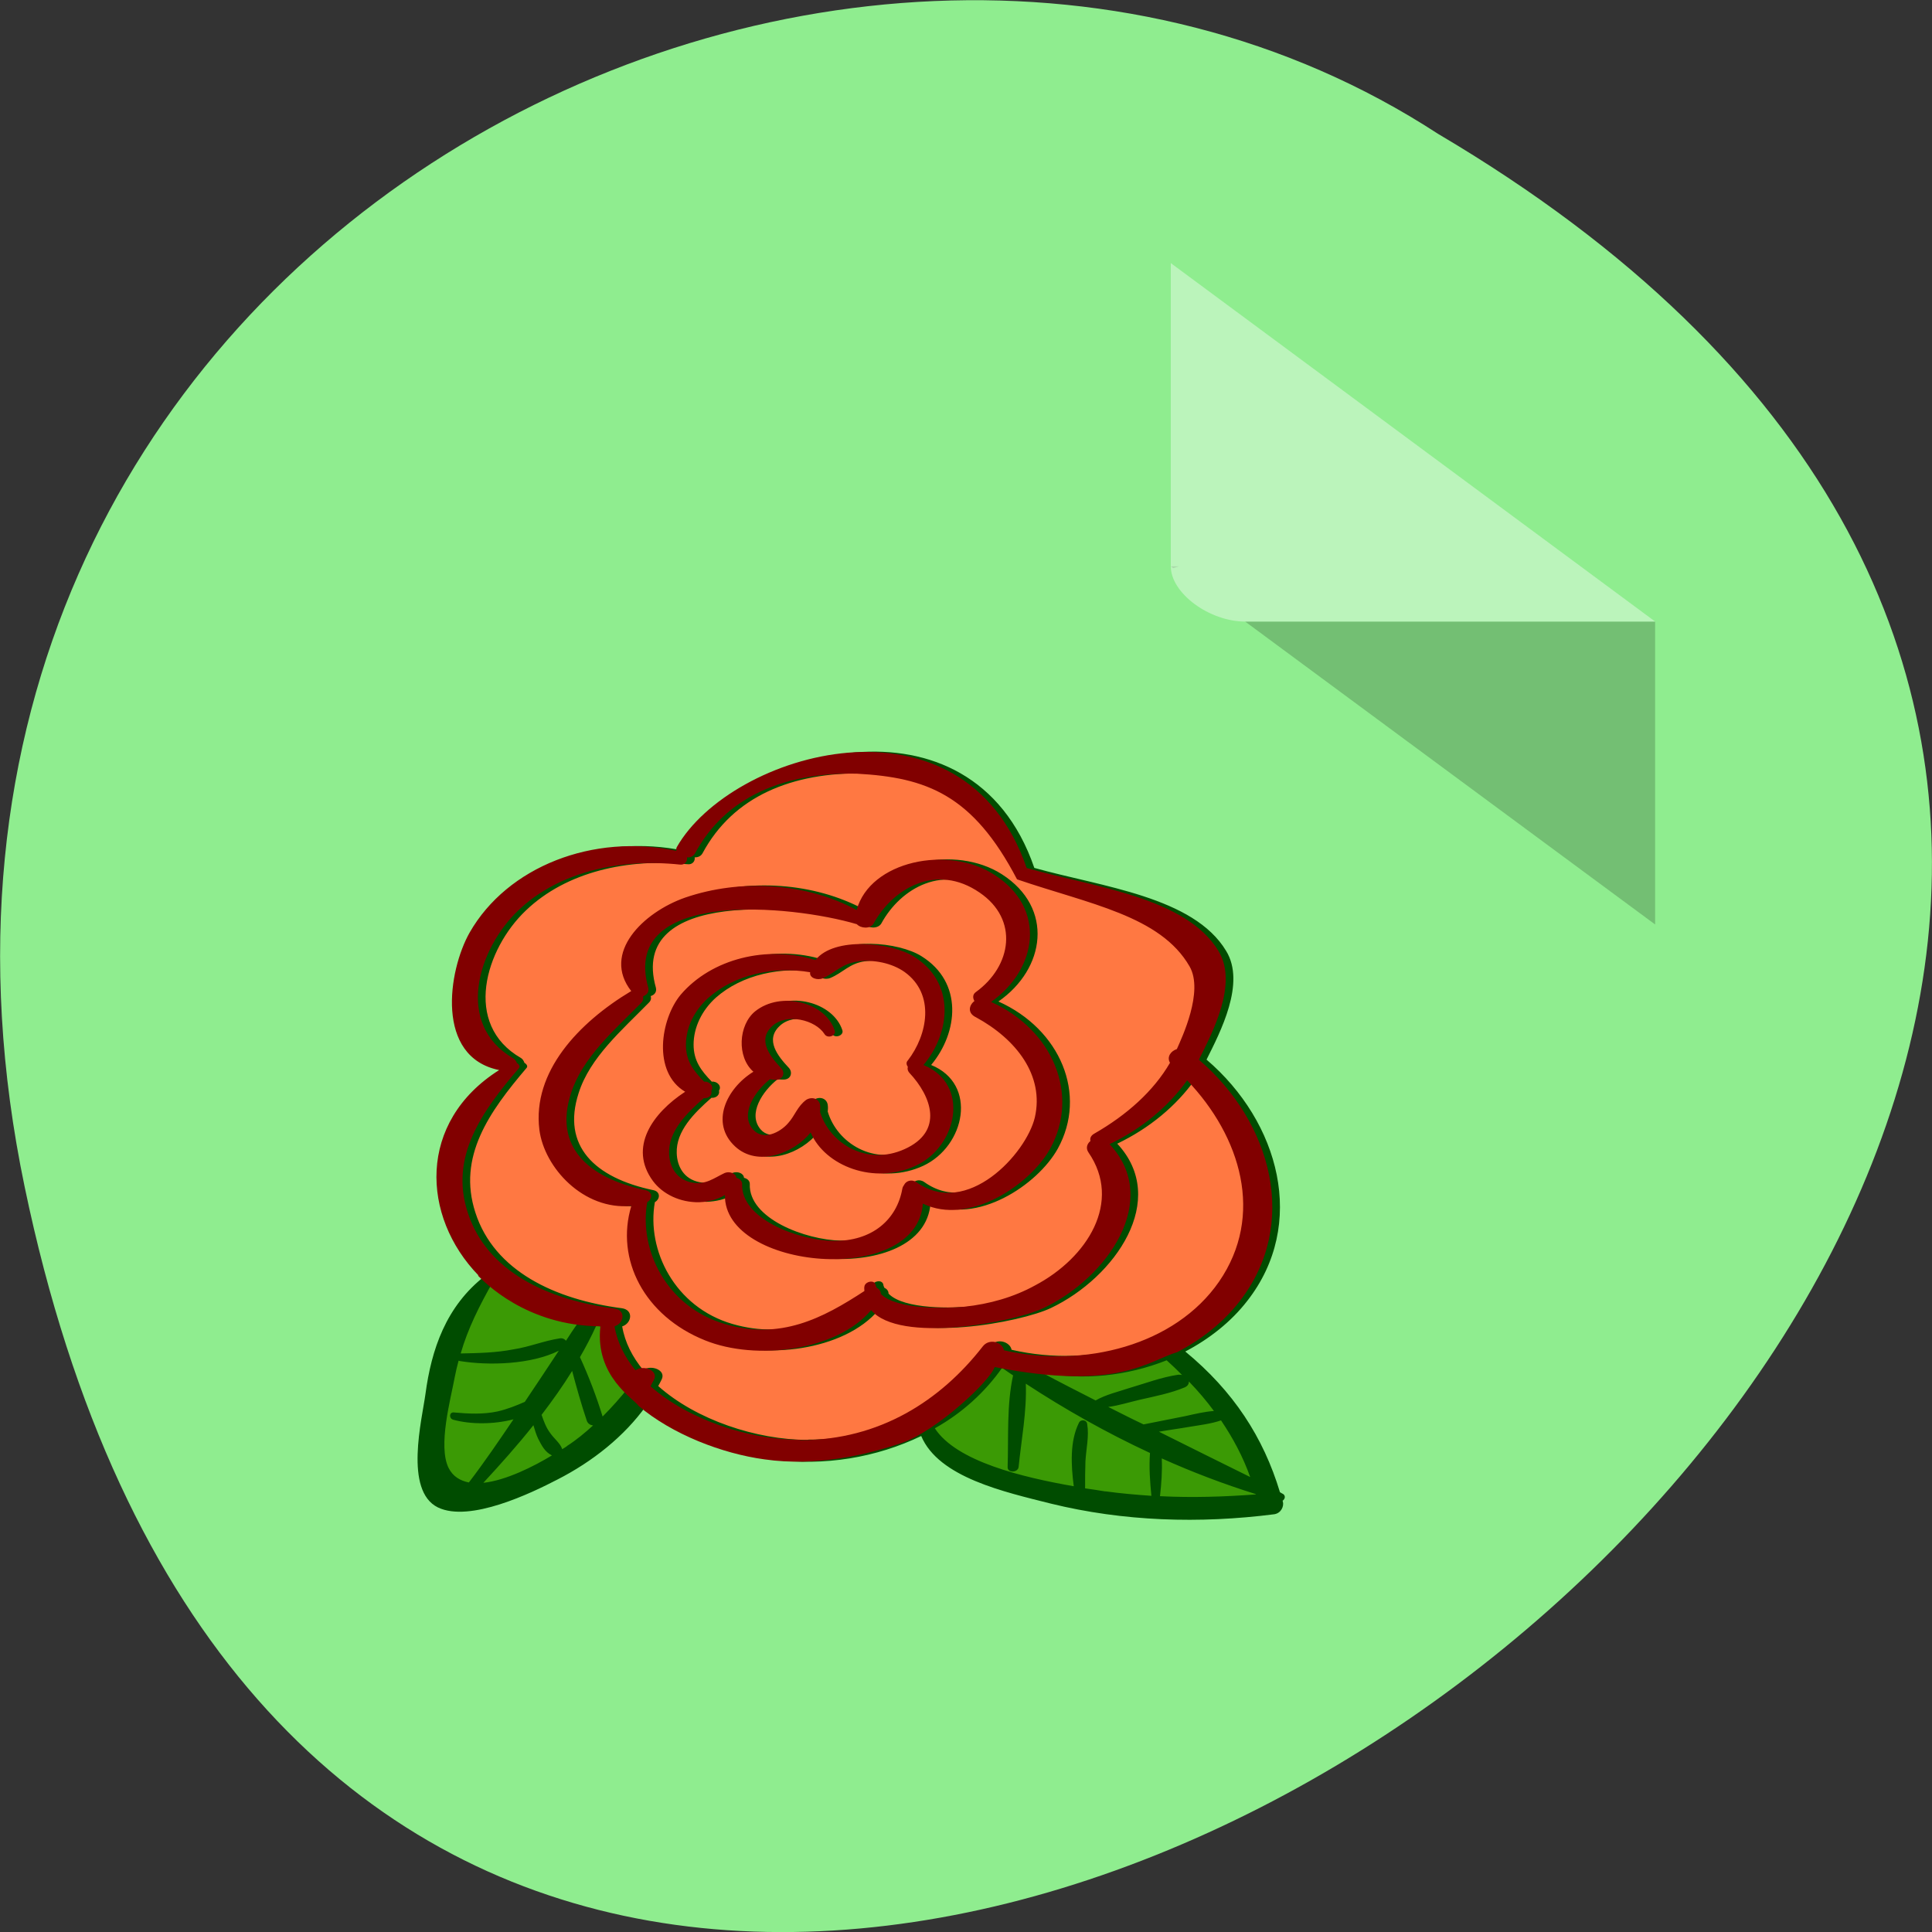 <svg xmlns="http://www.w3.org/2000/svg" viewBox="0 0 22 22"><rect x="0" y="0" width="22" height="22" fill="#333333" stroke="none"/><path d="m 0.281 13.516 c 4.293 20.621 33.844 -1.512 16.094 -11.992 c -6.898 -4.492 -18.305 1.391 -16.094 11.992" style="fill:#8fed8f"/><path d="m 13.332 6.449 l 0.027 0.02 l 0.066 -0.02 m 0.754 0.629 l 4.668 3.449 v -3.449" style="fill-opacity:0.196"/><path d="m 13.332 2.996 l 5.516 4.082 h -4.668 c -0.41 0 -0.848 -0.324 -0.848 -0.629 v -3.453" style="fill:#fff;fill-opacity:0.392"/><g style="fill:#3b9a05"><path d="m 7.262 15.754 c 0.41 -0.82 0.262 -1.59 -0.328 -1.719 c -0.59 -0.133 -1.402 0.426 -1.812 1.242 c -0.414 0.82 -0.266 1.59 0.324 1.719 c 0.59 0.133 1.406 -0.426 1.816 -1.242"/><path d="m 12.195 16.996 c -1.223 -0.301 -1.855 -0.66 -1.773 -1.172 c 0.086 -0.512 0.859 -0.996 2.078 -0.695 c 1.219 0.297 1.938 1.246 1.852 1.758 c -0.086 0.508 -0.938 0.406 -2.156 0.105"/></g><path d="m 14.324 13.18 c 0 0.238 0.039 0.852 -0.004 1.078 c -0.129 0.672 -0.27 0.328 -0.719 0.867 c -0.555 0.664 -1.363 0.406 -2.199 0.371 c -0.531 0.203 -0.918 0.859 -1.523 0.918 c -0.211 0.02 -0.668 0.082 -0.887 0.082 c -0.754 0 -0.633 -0.211 -1.289 -0.438 c -0.738 -0.254 -0.516 -0.496 -0.766 -1.039 c -0.367 -0.332 -0.965 -0.152 -1.207 -0.562 c -0.168 -0.289 -0.402 -0.562 -0.492 -0.883 c -0.094 -0.328 0.125 -0.477 0.125 -0.828 c 0 -0.258 0.414 -0.34 0.469 -0.59 c -0.434 -0.562 -0.672 -1.125 -0.098 -1.707 c 0.559 -0.57 1.246 -0.715 2.102 -0.684 c 0.297 -0.477 1.098 -1.059 1.875 -1.059 c 1.102 0 1.617 0.578 2.008 1.191 c 0.781 0.422 1.535 0.277 1.965 0.82 c 0.305 0.391 -0.098 0.945 0.051 1.41 c 0.117 0.363 0.59 0.656 0.59 1.051" style="fill:#ff7842"/><path d="m 14.602 17.008 c -0.012 -0.008 -0.02 -0.012 -0.027 -0.016 c -0.188 -0.625 -0.531 -1.152 -1.078 -1.602 c 0.277 -0.145 0.523 -0.34 0.707 -0.578 c 0.68 -0.871 0.367 -2.035 -0.465 -2.746 c 0.156 -0.312 0.449 -0.871 0.223 -1.238 c -0.371 -0.617 -1.418 -0.73 -2.184 -0.945 c -0.723 -2.105 -3.371 -1.324 -3.984 -0.238 c -0.008 0.016 -0.008 0.027 -0.004 0.043 c -0.949 -0.203 -1.926 0.18 -2.355 0.93 c -0.246 0.43 -0.395 1.414 0.336 1.562 c -0.934 0.59 -0.887 1.672 -0.234 2.344 c -0.004 0 -0.008 0 -0.008 0 c -0.453 0.348 -0.617 0.848 -0.684 1.348 c -0.039 0.289 -0.246 1.102 0.141 1.293 c 0.363 0.176 1.066 -0.164 1.359 -0.316 c 0.406 -0.207 0.766 -0.496 1.012 -0.84 c 0.383 0.32 0.949 0.539 1.434 0.609 c 0.598 0.082 1.195 -0.023 1.699 -0.266 c 0.199 0.473 0.949 0.637 1.477 0.77 c 0.828 0.203 1.691 0.23 2.543 0.121 c 0.078 -0.012 0.113 -0.09 0.098 -0.145 c 0 -0.004 -0.004 -0.008 -0.004 -0.008 c 0.031 -0.02 0.039 -0.062 0 -0.082 m -1.066 -1.277 c 0.105 0.109 0.199 0.219 0.285 0.336 c -0.109 0.008 -0.219 0.035 -0.328 0.059 c -0.156 0.031 -0.316 0.062 -0.473 0.094 c -0.133 -0.062 -0.27 -0.133 -0.402 -0.199 c 0.121 -0.016 0.242 -0.055 0.359 -0.082 c 0.172 -0.039 0.352 -0.074 0.512 -0.141 c 0.035 -0.016 0.047 -0.039 0.047 -0.066 m -1.062 0.215 c -0.207 -0.105 -0.414 -0.211 -0.617 -0.32 c 0.477 0.098 0.98 0.039 1.426 -0.137 c 0.062 0.055 0.117 0.109 0.176 0.168 c -0.012 -0.004 -0.027 -0.004 -0.043 -0.004 c -0.188 0.027 -0.375 0.098 -0.559 0.152 c -0.129 0.043 -0.266 0.074 -0.383 0.141 m -6.863 -1.352 c 0.254 0.23 0.578 0.402 0.965 0.473 c -0.047 0.066 -0.09 0.133 -0.133 0.199 c -0.016 -0.02 -0.039 -0.031 -0.07 -0.027 c -0.18 0.027 -0.348 0.098 -0.527 0.125 c -0.199 0.039 -0.398 0.043 -0.602 0.047 c 0.082 -0.285 0.215 -0.547 0.367 -0.816 m -0.504 2.121 c -0.125 -0.25 0.023 -0.785 0.07 -1.039 c 0.012 -0.062 0.027 -0.125 0.043 -0.184 c 0.004 0 0.008 0.004 0.012 0.004 c 0.336 0.055 0.816 0.039 1.129 -0.117 c -0.129 0.195 -0.258 0.391 -0.387 0.582 c -0.098 0.043 -0.195 0.082 -0.309 0.109 c -0.164 0.035 -0.328 0.027 -0.496 0.012 c -0.055 -0.008 -0.062 0.066 -0.012 0.082 c 0.199 0.055 0.461 0.055 0.688 -0.004 c -0.164 0.242 -0.328 0.484 -0.508 0.719 c -0.098 -0.02 -0.18 -0.066 -0.23 -0.164 m 0.395 0.168 c 0.195 -0.211 0.391 -0.43 0.57 -0.656 c 0.016 0.055 0.031 0.105 0.055 0.156 c 0.039 0.074 0.074 0.148 0.156 0.188 c -0.207 0.125 -0.523 0.285 -0.781 0.312 m 0.953 -0.418 c -0.016 0.012 -0.035 0.023 -0.055 0.035 c -0.02 -0.066 -0.094 -0.121 -0.137 -0.184 c -0.047 -0.062 -0.074 -0.137 -0.098 -0.207 c 0.125 -0.164 0.242 -0.328 0.348 -0.5 c 0.051 0.191 0.105 0.383 0.168 0.57 c 0.012 0.031 0.039 0.047 0.07 0.051 c -0.09 0.082 -0.188 0.164 -0.297 0.234 m 0.406 -0.336 c -0.07 -0.227 -0.156 -0.453 -0.258 -0.676 c 0.066 -0.113 0.129 -0.234 0.184 -0.355 c 0.043 0.004 0.086 0.008 0.129 0.008 c -0.027 0.258 0.066 0.492 0.238 0.695 c -0.094 0.117 -0.188 0.223 -0.293 0.328 m 2.336 0.266 c -0.582 0 -1.27 -0.227 -1.703 -0.613 c 0.012 -0.023 0.027 -0.047 0.039 -0.074 c 0.055 -0.109 -0.121 -0.172 -0.211 -0.109 c -0.121 -0.148 -0.207 -0.312 -0.238 -0.496 c 0.109 -0.035 0.133 -0.188 -0.004 -0.207 c -0.758 -0.098 -1.453 -0.422 -1.668 -1.09 c -0.207 -0.637 0.16 -1.148 0.582 -1.645 c 0.02 -0.02 0 -0.047 -0.023 -0.059 c -0.008 -0.023 -0.02 -0.043 -0.039 -0.055 c -0.668 -0.383 -0.406 -1.242 0.055 -1.68 c 0.465 -0.445 1.164 -0.594 1.84 -0.527 c 0.059 0.008 0.09 -0.039 0.082 -0.078 c 0.039 0 0.07 -0.012 0.09 -0.047 c 0.348 -0.648 1.016 -0.922 1.844 -0.91 c 0.793 0.047 1.32 0.242 1.824 1.207 c 0.82 0.281 1.633 0.41 1.965 0.988 c 0.164 0.285 -0.09 0.82 -0.145 0.945 c -0.07 0.02 -0.117 0.09 -0.078 0.152 c -0.188 0.328 -0.492 0.598 -0.859 0.809 c -0.043 0.02 -0.055 0.051 -0.047 0.082 c -0.039 0.031 -0.055 0.082 -0.023 0.129 c 0.387 0.566 -0.008 1.199 -0.609 1.52 c -0.242 0.129 -0.516 0.211 -0.805 0.238 c -0.207 0.02 -0.77 0.039 -0.949 -0.145 c 0 -0.031 -0.02 -0.055 -0.047 -0.066 c -0.004 -0.012 -0.012 -0.023 -0.012 -0.035 c -0.012 -0.066 -0.121 -0.043 -0.129 0.016 c -0.004 0.02 0 0.035 0 0.051 c -0.477 0.316 -0.957 0.562 -1.59 0.379 c -0.656 -0.191 -0.98 -0.84 -0.883 -1.387 c 0.062 -0.035 0.066 -0.121 -0.02 -0.137 c -0.668 -0.141 -1.043 -0.504 -0.848 -1.105 c 0.129 -0.406 0.492 -0.715 0.801 -1.031 c 0.023 -0.023 0.027 -0.047 0.02 -0.074 c 0.043 -0.012 0.07 -0.047 0.059 -0.094 c -0.32 -1.129 1.625 -0.949 2.375 -0.727 c 0.043 0.051 0.152 0.059 0.191 -0.004 c 0.223 -0.41 0.719 -0.688 1.207 -0.352 c 0.449 0.305 0.367 0.832 -0.043 1.133 c -0.039 0.027 -0.035 0.066 -0.016 0.102 c -0.062 0.043 -0.082 0.133 0.016 0.184 c 0.461 0.246 0.781 0.66 0.672 1.137 c -0.098 0.414 -0.773 1.152 -1.348 0.738 c -0.059 -0.039 -0.121 -0.012 -0.141 0.031 c -0.008 0.012 -0.016 0.027 -0.02 0.043 c -0.062 0.355 -0.344 0.602 -0.789 0.594 c -0.398 -0.008 -1.051 -0.25 -1.035 -0.645 c 0 -0.039 -0.031 -0.062 -0.066 -0.07 c -0.004 -0.055 -0.078 -0.078 -0.133 -0.055 c -0.125 0.055 -0.215 0.137 -0.371 0.105 c -0.184 -0.035 -0.258 -0.184 -0.262 -0.332 c -0.008 -0.25 0.195 -0.453 0.395 -0.629 c 0.059 0.004 0.098 -0.039 0.086 -0.082 c 0.035 -0.051 -0.02 -0.109 -0.082 -0.102 c -0.121 -0.125 -0.207 -0.238 -0.207 -0.422 c 0 -0.195 0.094 -0.391 0.254 -0.535 c 0.297 -0.262 0.746 -0.359 1.16 -0.289 c -0.008 0.062 0.082 0.09 0.141 0.066 c 0.145 -0.059 0.219 -0.168 0.398 -0.191 c 0.184 -0.027 0.391 0.016 0.535 0.121 c 0.355 0.254 0.262 0.719 0.039 1.008 c -0.023 0.023 -0.02 0.051 0 0.07 c -0.008 0.023 0 0.047 0.016 0.066 c 0.254 0.273 0.398 0.668 -0.055 0.875 c -0.434 0.195 -0.855 -0.07 -0.961 -0.43 c 0.004 -0.027 0.004 -0.051 0 -0.078 c -0.012 -0.07 -0.09 -0.098 -0.156 -0.055 c -0.102 0.07 -0.129 0.176 -0.207 0.266 c -0.09 0.102 -0.289 0.203 -0.402 0.07 c -0.148 -0.176 0.023 -0.434 0.195 -0.57 c 0.023 0.004 0.043 0.004 0.062 0.004 c 0.09 0.004 0.113 -0.082 0.066 -0.133 c -0.125 -0.133 -0.277 -0.32 -0.102 -0.48 c 0.164 -0.152 0.492 -0.07 0.594 0.094 c 0.035 0.055 0.137 0.016 0.117 -0.043 c -0.105 -0.32 -0.613 -0.453 -0.906 -0.215 c -0.191 0.152 -0.211 0.516 -0.02 0.688 c -0.309 0.191 -0.496 0.582 -0.207 0.848 c 0.254 0.238 0.664 0.086 0.859 -0.16 c 0.164 0.387 0.723 0.602 1.195 0.383 c 0.477 -0.223 0.625 -0.93 0.09 -1.148 c 0.309 -0.371 0.367 -0.941 -0.109 -1.238 c -0.258 -0.164 -0.91 -0.227 -1.121 0.039 c -0.551 -0.172 -1.184 -0.012 -1.535 0.398 c -0.23 0.273 -0.324 0.879 0.051 1.105 c -0.371 0.238 -0.648 0.633 -0.367 1.012 c 0.113 0.152 0.312 0.246 0.527 0.242 c 0.102 -0.004 0.211 -0.027 0.293 -0.078 c -0.016 0.852 2.184 1.051 2.254 0.094 c 0.523 0.254 1.219 -0.207 1.449 -0.621 c 0.34 -0.617 0.031 -1.359 -0.676 -1.676 c 0.535 -0.371 0.637 -1.066 0.039 -1.449 c -0.523 -0.336 -1.414 -0.156 -1.566 0.402 c -0.574 -0.309 -1.32 -0.359 -1.953 -0.141 c -0.48 0.168 -0.953 0.637 -0.613 1.07 c 0 0 -0.004 0 -0.004 0 c -0.598 0.359 -1.125 0.918 -1.043 1.574 c 0.055 0.43 0.5 0.922 1.047 0.871 c -0.184 0.605 0.148 1.25 0.84 1.527 c 0.578 0.234 1.496 0.125 1.891 -0.344 c 0.324 0.387 1.617 0.145 1.961 -0.02 c 0.73 -0.348 1.348 -1.234 0.754 -1.871 c 0.367 -0.176 0.672 -0.43 0.883 -0.727 c 0.613 0.641 0.883 1.543 0.363 2.293 c -0.5 0.723 -1.531 0.992 -2.449 0.781 c -0.016 -0.09 -0.168 -0.141 -0.242 -0.043 c -0.477 0.613 -1.172 1.07 -2.074 1.066 m 3.383 0.59 c -0.07 -0.012 -0.145 -0.023 -0.23 -0.035 c 0 -0.105 0 -0.207 0.004 -0.309 c 0.008 -0.141 0.043 -0.285 0.02 -0.422 c -0.004 -0.051 -0.074 -0.059 -0.094 -0.016 c -0.105 0.211 -0.09 0.484 -0.059 0.723 c -0.582 -0.102 -1.336 -0.281 -1.582 -0.66 c 0.309 -0.172 0.57 -0.41 0.766 -0.688 c 0.043 0.031 0.086 0.059 0.125 0.086 c -0.074 0.336 -0.051 0.707 -0.062 1.043 c -0.004 0.07 0.117 0.066 0.125 0 c 0.031 -0.309 0.094 -0.633 0.082 -0.949 c 0.441 0.289 0.918 0.559 1.414 0.789 c -0.012 0.164 0 0.324 0.016 0.488 c -0.172 -0.012 -0.348 -0.027 -0.523 -0.051 m 0.953 -0.734 c 0.121 -0.02 0.25 -0.035 0.363 -0.074 c 0.137 0.203 0.25 0.414 0.332 0.645 c -0.348 -0.172 -0.695 -0.344 -1.039 -0.516 c 0.113 -0.02 0.23 -0.035 0.344 -0.055 m -0.332 0.789 c 0.016 -0.145 0.027 -0.285 0.02 -0.43 c 0.348 0.156 0.707 0.293 1.07 0.406 c 0 0 0 0.004 0.004 0.004 c -0.367 0.027 -0.73 0.039 -1.094 0.02" style="fill:#004c00"/><path d="m 13.41 15.395 c 0.277 -0.145 0.523 -0.34 0.707 -0.578 c 0.68 -0.875 0.367 -2.039 -0.465 -2.75 c 0.156 -0.312 0.449 -0.867 0.223 -1.238 c -0.371 -0.613 -1.418 -0.727 -2.184 -0.945 c -0.723 -2.102 -3.367 -1.32 -3.984 -0.238 c -0.008 0.016 -0.008 0.031 -0.004 0.043 c -0.949 -0.203 -1.926 0.18 -2.355 0.93 c -0.246 0.434 -0.395 1.418 0.336 1.566 c -0.934 0.59 -0.887 1.668 -0.234 2.34 c -0.004 0 -0.008 0 -0.008 0 c 0.07 0.07 0.551 0.574 1.395 0.578 c -0.066 0.57 0.387 0.828 0.434 0.906 c 0.383 0.324 0.949 0.543 1.434 0.609 c 0.598 0.086 1.176 -0.055 1.566 -0.188 c 0.391 -0.133 1.004 -0.703 1.055 -0.863 c 1.414 0.277 1.75 -0.074 2.086 -0.172 m -4.301 1 c -0.582 0 -1.27 -0.227 -1.703 -0.609 c 0.012 -0.027 0.027 -0.051 0.039 -0.074 c 0.055 -0.109 -0.121 -0.172 -0.211 -0.109 c -0.121 -0.148 -0.207 -0.316 -0.238 -0.5 c 0.109 -0.031 0.133 -0.188 -0.004 -0.203 c -0.758 -0.098 -1.453 -0.422 -1.668 -1.094 c -0.207 -0.633 0.16 -1.148 0.582 -1.641 c 0.02 -0.023 0 -0.047 -0.023 -0.062 c -0.008 -0.02 -0.02 -0.039 -0.039 -0.051 c -0.668 -0.387 -0.406 -1.242 0.055 -1.684 c 0.465 -0.445 1.164 -0.594 1.84 -0.523 c 0.059 0.008 0.09 -0.039 0.082 -0.082 c 0.039 0.004 0.07 -0.012 0.09 -0.043 c 0.348 -0.648 1.016 -0.926 1.844 -0.91 c 0.793 0.043 1.32 0.238 1.824 1.203 c 0.82 0.281 1.633 0.414 1.965 0.992 c 0.164 0.285 -0.09 0.816 -0.145 0.941 c -0.07 0.023 -0.117 0.09 -0.078 0.156 c -0.188 0.324 -0.492 0.594 -0.859 0.805 c -0.043 0.023 -0.055 0.055 -0.047 0.086 c -0.039 0.031 -0.055 0.082 -0.023 0.129 c 0.387 0.562 -0.008 1.199 -0.609 1.516 c -0.242 0.133 -0.516 0.211 -0.805 0.242 c -0.207 0.02 -0.77 0.035 -0.949 -0.145 c 0 -0.031 -0.02 -0.059 -0.047 -0.07 c -0.004 -0.012 -0.012 -0.02 -0.012 -0.031 c -0.012 -0.066 -0.121 -0.043 -0.129 0.016 c -0.004 0.02 0 0.031 0 0.051 c -0.477 0.312 -0.957 0.562 -1.59 0.375 c -0.656 -0.191 -0.98 -0.836 -0.883 -1.387 c 0.062 -0.035 0.066 -0.117 -0.02 -0.137 c -0.668 -0.141 -1.043 -0.504 -0.848 -1.102 c 0.129 -0.406 0.492 -0.719 0.801 -1.031 c 0.023 -0.023 0.023 -0.051 0.02 -0.074 c 0.043 -0.016 0.07 -0.047 0.059 -0.098 c -0.32 -1.129 1.625 -0.945 2.375 -0.723 c 0.043 0.047 0.152 0.059 0.191 -0.008 c 0.223 -0.406 0.719 -0.688 1.207 -0.352 c 0.449 0.305 0.367 0.836 -0.043 1.133 c -0.039 0.027 -0.035 0.07 -0.016 0.102 c -0.062 0.047 -0.082 0.137 0.016 0.184 c 0.461 0.25 0.781 0.664 0.672 1.141 c -0.098 0.414 -0.773 1.148 -1.348 0.738 c -0.059 -0.039 -0.121 -0.012 -0.141 0.031 c -0.008 0.012 -0.016 0.023 -0.02 0.043 c -0.062 0.352 -0.344 0.602 -0.789 0.594 c -0.398 -0.008 -1.051 -0.25 -1.035 -0.648 c 0 -0.035 -0.031 -0.062 -0.066 -0.07 c -0.004 -0.051 -0.078 -0.078 -0.133 -0.055 c -0.125 0.059 -0.215 0.137 -0.371 0.109 c -0.184 -0.035 -0.258 -0.188 -0.262 -0.332 c -0.008 -0.25 0.195 -0.453 0.395 -0.629 c 0.062 0.004 0.098 -0.039 0.086 -0.086 c 0.035 -0.047 -0.02 -0.109 -0.082 -0.102 c -0.121 -0.125 -0.207 -0.234 -0.207 -0.418 c 0 -0.199 0.094 -0.391 0.254 -0.535 c 0.297 -0.266 0.746 -0.363 1.16 -0.293 c 0 0 0 0 0 0.004 c -0.008 0.062 0.082 0.09 0.141 0.066 c 0.145 -0.062 0.219 -0.168 0.398 -0.191 c 0.184 -0.027 0.391 0.016 0.535 0.117 c 0.355 0.254 0.262 0.719 0.039 1.008 c -0.023 0.023 -0.016 0.051 0 0.074 c -0.008 0.023 0 0.047 0.016 0.066 c 0.254 0.27 0.398 0.668 -0.055 0.871 c -0.434 0.195 -0.855 -0.07 -0.961 -0.426 c 0.004 -0.027 0.004 -0.055 0 -0.082 c -0.012 -0.066 -0.09 -0.094 -0.156 -0.055 c -0.102 0.074 -0.129 0.18 -0.207 0.266 c -0.09 0.105 -0.285 0.207 -0.402 0.07 c -0.148 -0.172 0.023 -0.434 0.195 -0.57 c 0.023 0.004 0.043 0.008 0.062 0.008 c 0.09 0 0.113 -0.082 0.066 -0.133 c -0.125 -0.133 -0.277 -0.32 -0.102 -0.48 c 0.164 -0.152 0.492 -0.07 0.594 0.09 c 0.035 0.059 0.137 0.02 0.117 -0.039 c -0.105 -0.324 -0.613 -0.453 -0.906 -0.219 c -0.191 0.156 -0.211 0.52 -0.02 0.688 c -0.309 0.191 -0.496 0.586 -0.207 0.852 c 0.254 0.234 0.664 0.082 0.859 -0.16 c 0.164 0.383 0.723 0.598 1.195 0.379 c 0.477 -0.219 0.625 -0.93 0.09 -1.148 c 0.309 -0.367 0.367 -0.938 -0.109 -1.234 c -0.258 -0.164 -0.91 -0.23 -1.121 0.039 c -0.551 -0.172 -1.184 -0.016 -1.535 0.395 c -0.23 0.277 -0.324 0.883 0.051 1.105 c -0.371 0.242 -0.648 0.633 -0.367 1.016 c 0.113 0.152 0.312 0.246 0.527 0.242 c 0.102 -0.004 0.211 -0.031 0.293 -0.082 c -0.016 0.852 2.184 1.051 2.254 0.098 c 0.523 0.254 1.219 -0.211 1.449 -0.625 c 0.34 -0.617 0.031 -1.355 -0.672 -1.672 c 0.531 -0.375 0.633 -1.07 0.035 -1.449 c -0.523 -0.34 -1.414 -0.156 -1.566 0.402 c -0.574 -0.309 -1.316 -0.359 -1.953 -0.141 c -0.48 0.168 -0.953 0.633 -0.613 1.066 c 0 0 -0.004 0 -0.004 0 c -0.598 0.359 -1.125 0.918 -1.043 1.578 c 0.055 0.43 0.5 0.918 1.047 0.867 c -0.184 0.609 0.148 1.254 0.84 1.531 c 0.578 0.234 1.5 0.121 1.891 -0.344 c 0.324 0.383 1.617 0.141 1.961 -0.023 c 0.73 -0.344 1.348 -1.234 0.754 -1.867 c 0.367 -0.176 0.672 -0.43 0.883 -0.727 c 0.613 0.641 0.883 1.539 0.363 2.293 c -0.5 0.723 -1.531 0.988 -2.449 0.781 c -0.016 -0.094 -0.168 -0.141 -0.242 -0.043 c -0.477 0.613 -1.172 1.066 -2.074 1.066" style="fill:#810000"/></svg>